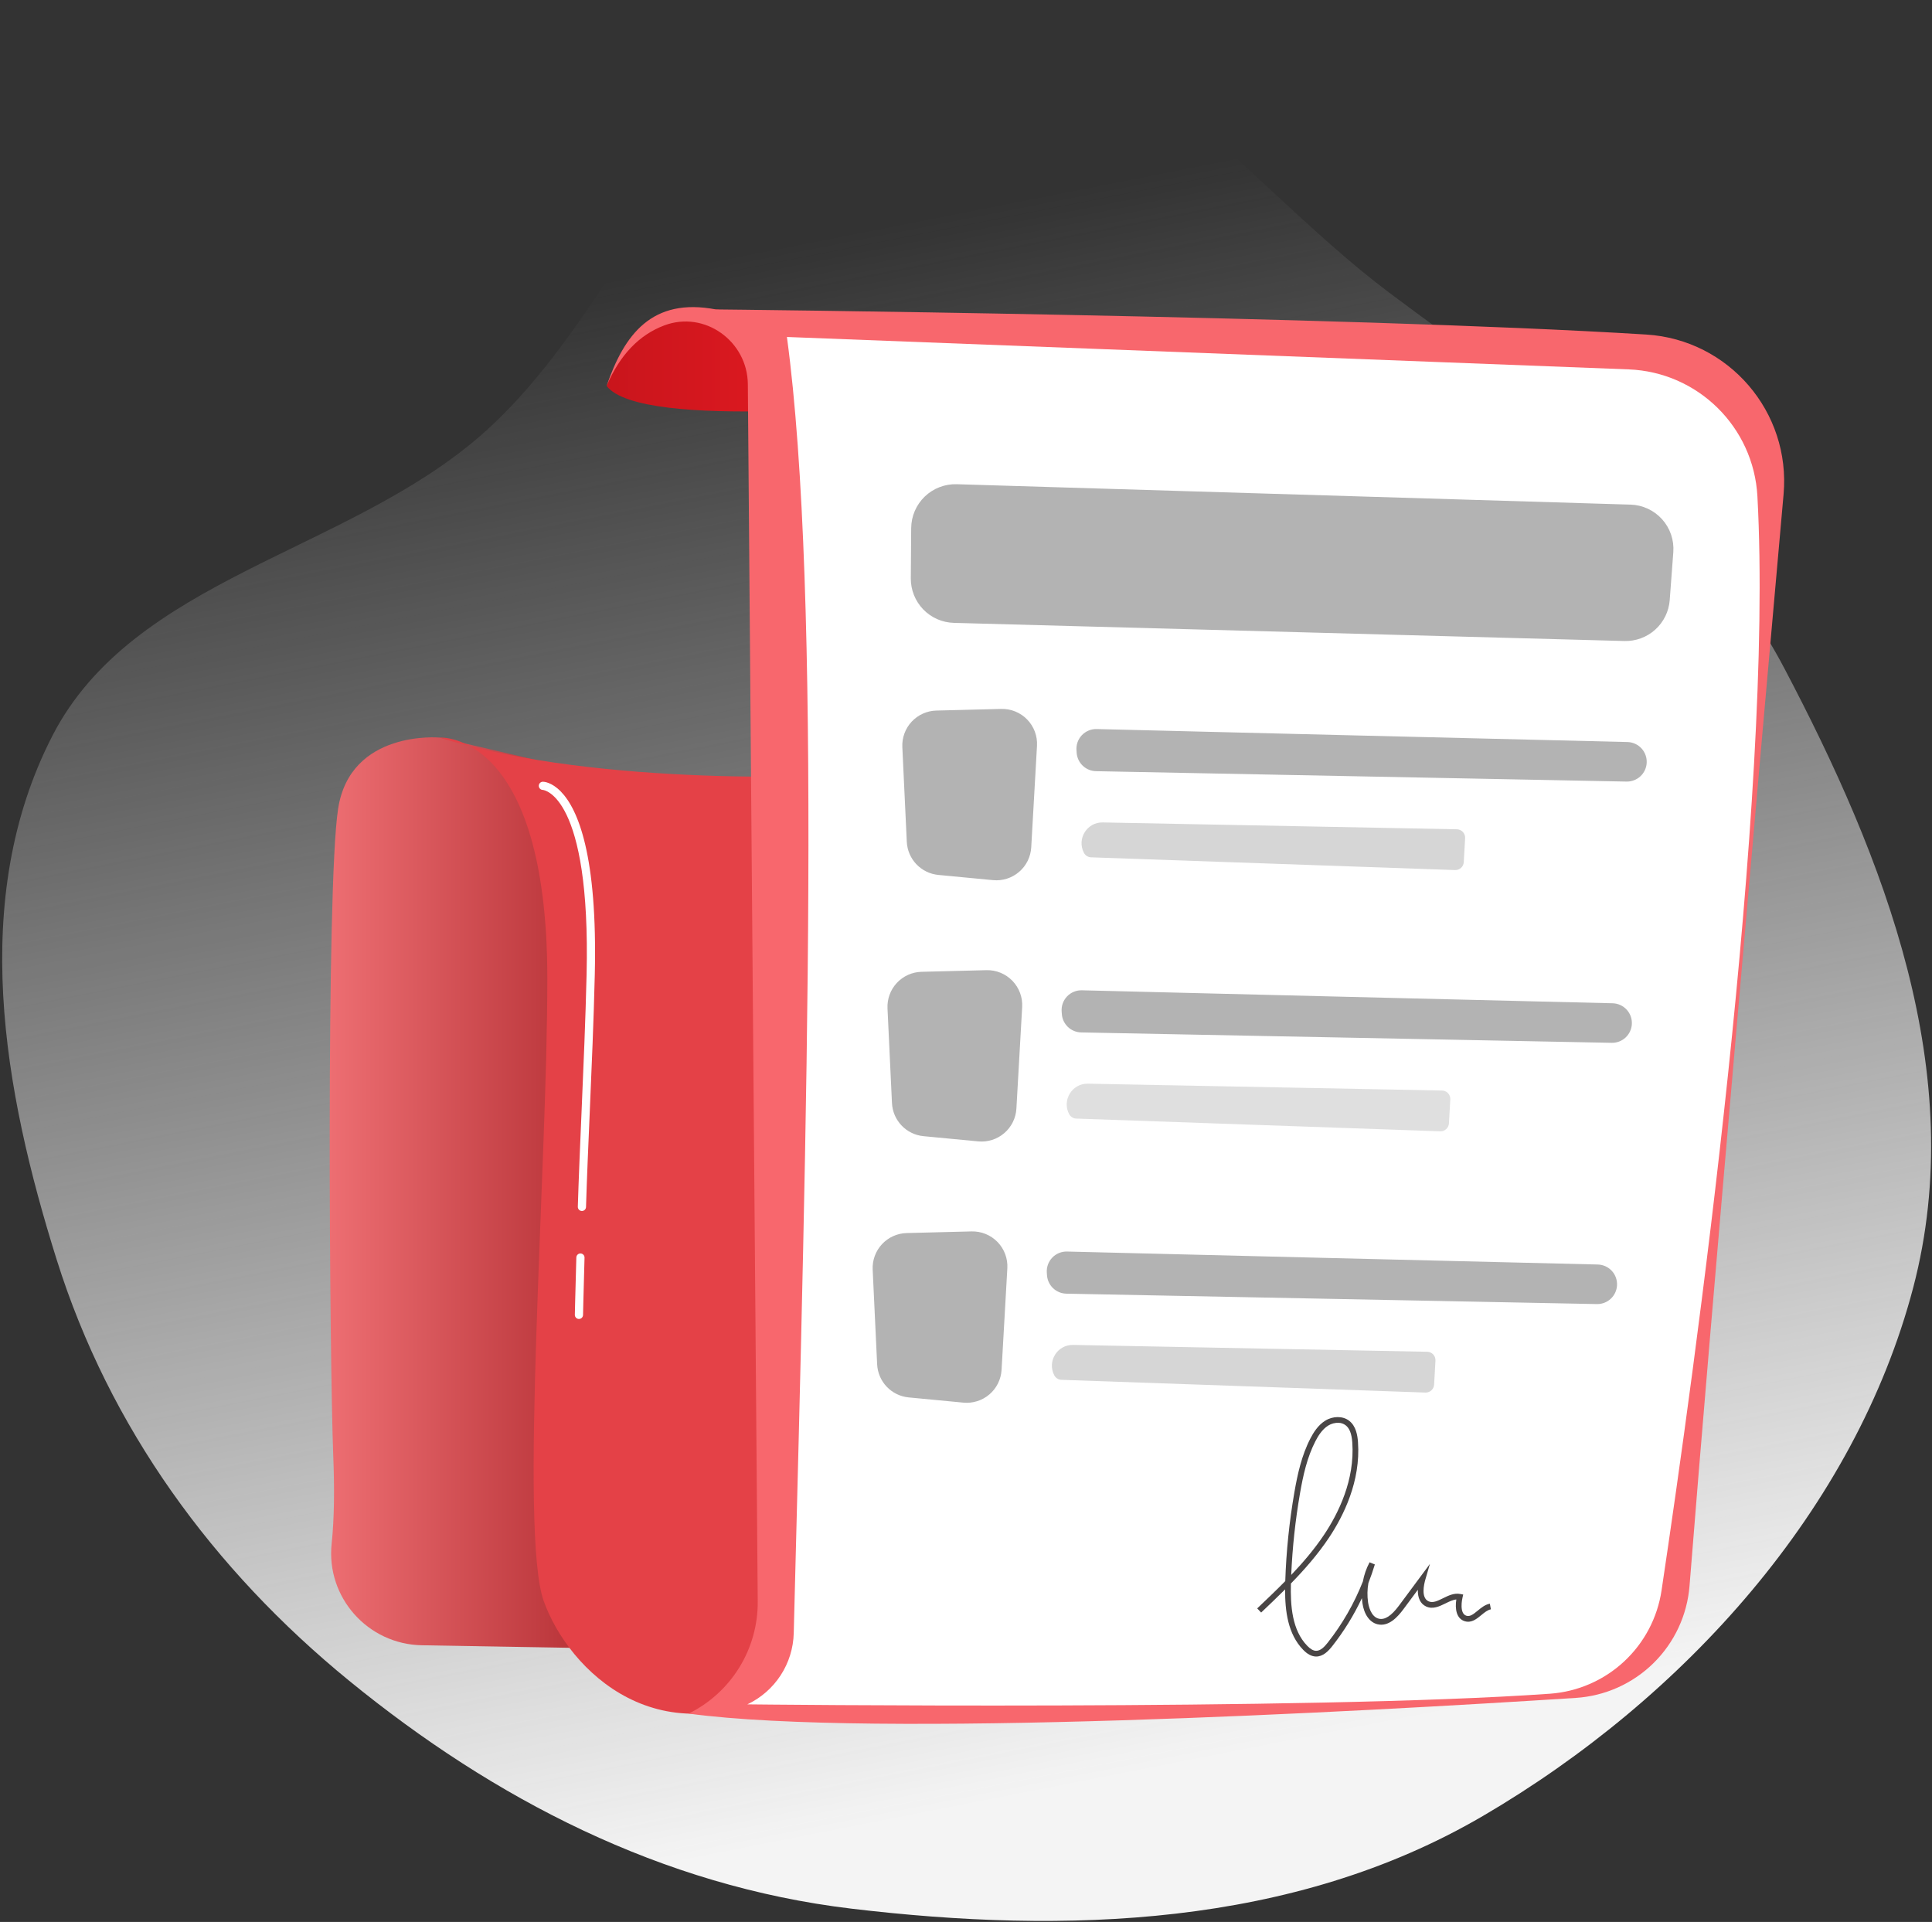 <svg width="575" height="572" viewBox="0 0 575 572" fill="none" xmlns="http://www.w3.org/2000/svg">
<rect x="0" y="0" width="575" height="572" fill="#333333" stroke="none"/>
<path fill-rule="evenodd" clip-rule="evenodd" d="M441.322 540.467C501.33 505.37 552.124 449.022 569.408 383.207C586.124 319.555 560.786 255.361 531.034 198.858C505.233 149.862 457.952 120.473 413.505 87.135C367.386 52.543 326.671 -8.097 267.562 1.237C207.65 10.698 189.134 89.793 142.732 129.895C102.606 164.572 39.551 172.338 15.582 219.003C-9.365 267.57 1.104 324.703 16.878 374.914C32.584 424.908 63.415 467.14 103.929 500.222C146.973 535.37 196.838 561.293 253.393 568.039C316.986 575.625 384.657 573.61 441.322 540.467Z" fill="url(#paint0)"/>
<path d="M170.622 228.771L130.825 219.506C130.825 219.506 104.216 217.114 100.618 240.765C97.02 264.415 98.062 404.531 99.189 433.428C99.56 442.953 99.514 451.753 98.704 459.427C97.016 475.411 109.487 489.373 125.558 489.651L199.647 490.933L170.622 228.771Z" fill="url(#paint1)"/>
<path d="M251.527 230.695C251.527 230.695 179.063 234.677 130.825 219.506C130.825 219.506 162.893 217.309 162.893 291.347C162.893 347.953 154.498 455.998 161.827 476.507C169.157 497.017 196.566 524.587 235.855 500.893C275.145 477.199 251.527 230.695 251.527 230.695Z" fill="#E44147"/>
<path d="M270.793 119.695C270.793 119.695 190.84 128.41 180.541 114.858C180.541 114.858 188.734 90.468 213.065 92.091C237.396 93.714 270.793 119.695 270.793 119.695Z" fill="url(#paint2)"/>
<path d="M530.825 147.135C523.853 225.487 509.209 391.216 502.838 471.946C502.152 480.651 498.35 488.817 492.13 494.947C485.911 501.076 477.69 504.757 468.975 505.316C404.798 509.435 260.365 517.428 204.939 509.992H204.939C211.161 506.924 216.393 502.164 220.032 496.259C223.672 490.353 225.573 483.541 225.516 476.604L222.573 114.343C222.469 101.542 209.72 92.345 197.733 96.836C190.181 99.666 184.462 105.695 180.54 114.858C185.773 99.609 194.003 88.451 213.064 92.091C213.064 92.091 399.492 93.955 489.956 99.564C514.538 101.088 533.008 122.603 530.825 147.135Z" fill="#F8676D"/>
<path d="M484.706 109.934L234.204 100.29C244.536 176.779 240.176 332.545 236.233 486.055C236.119 490.517 234.768 494.86 232.331 498.6C229.894 502.34 226.467 505.329 222.431 507.236C222.431 507.236 389.515 509.161 461.306 504.069C469.512 503.482 477.273 500.117 483.309 494.527C489.345 488.937 493.296 481.457 494.511 473.32C504.367 407.55 527.947 237.643 523.039 147.69C521.915 127.092 505.321 110.727 484.706 109.934Z" fill="url(#paint3)"/>
<path d="M268.552 222.352L269.88 250.532C269.998 253.031 271.013 255.403 272.739 257.213C274.465 259.024 276.786 260.152 279.276 260.389L295.551 261.941C296.943 262.073 298.347 261.924 299.68 261.501C301.013 261.078 302.247 260.39 303.308 259.479C304.369 258.568 305.235 257.452 305.855 256.199C306.474 254.945 306.834 253.579 306.914 252.183L308.629 221.963C308.711 220.529 308.494 219.093 307.992 217.747C307.491 216.4 306.716 215.173 305.716 214.141C304.716 213.109 303.514 212.296 302.184 211.753C300.854 211.209 299.426 210.948 297.99 210.984L278.671 211.473C277.287 211.508 275.925 211.819 274.663 212.387C273.401 212.956 272.266 213.771 271.323 214.784C270.381 215.798 269.65 216.989 269.174 218.289C268.698 219.588 268.487 220.97 268.552 222.352Z" fill="#B3B3B3"/>
<path d="M326.396 216.973C353.591 217.67 457.992 220.198 484.355 220.836C485.143 220.855 485.92 221.033 486.639 221.358C487.357 221.684 488.003 222.15 488.538 222.731C489.072 223.311 489.485 223.993 489.75 224.735C490.016 225.478 490.13 226.267 490.084 227.055C489.998 228.576 489.325 230.004 488.208 231.039C487.09 232.075 485.615 232.637 484.091 232.607L326.191 229.512C324.724 229.483 323.32 228.907 322.255 227.897C321.19 226.887 320.541 225.515 320.435 224.051L320.38 223.283C320.32 222.464 320.432 221.642 320.709 220.868C320.986 220.095 321.422 219.389 321.989 218.794C322.556 218.2 323.241 217.731 324 217.417C324.759 217.104 325.575 216.952 326.396 216.973Z" fill="#B3B3B3"/>
<path d="M322.597 253.808C322.802 254.201 323.107 254.532 323.481 254.768C323.856 255.004 324.286 255.136 324.729 255.152L433.057 258.943C433.711 258.966 434.348 258.732 434.832 258.291C435.315 257.85 435.607 257.236 435.644 256.583L436.049 249.45C436.068 249.114 436.019 248.777 435.905 248.461C435.791 248.144 435.615 247.853 435.386 247.606C435.157 247.359 434.881 247.161 434.573 247.023C434.266 246.886 433.934 246.811 433.598 246.805L328.197 244.767C323.502 244.676 320.424 249.645 322.597 253.808Z" fill="#D6D6D6"/>
<path d="M264.138 300.102L265.467 328.282C265.585 330.78 266.6 333.153 268.325 334.963C270.051 336.774 272.372 337.901 274.862 338.139L291.137 339.69C292.529 339.823 293.934 339.673 295.267 339.25C296.6 338.828 297.833 338.14 298.894 337.229C299.955 336.318 300.821 335.202 301.441 333.949C302.061 332.695 302.421 331.329 302.5 329.933L304.216 299.713C304.297 298.278 304.08 296.843 303.579 295.496C303.077 294.15 302.302 292.922 301.303 291.891C300.303 290.859 299.1 290.046 297.77 289.503C296.44 288.959 295.012 288.697 293.576 288.734L274.257 289.222C272.874 289.257 271.511 289.568 270.249 290.137C268.988 290.706 267.852 291.521 266.91 292.534C265.967 293.547 265.237 294.739 264.761 296.038C264.285 297.338 264.073 298.719 264.138 300.102Z" fill="#B3B3B3"/>
<path d="M321.983 294.723C349.177 295.42 453.578 297.948 479.941 298.586C480.73 298.605 481.507 298.782 482.225 299.108C482.944 299.433 483.59 299.9 484.124 300.48C484.659 301.061 485.071 301.742 485.337 302.485C485.602 303.228 485.716 304.017 485.671 304.804L485.671 304.804C485.584 306.325 484.912 307.754 483.794 308.789C482.676 309.825 481.201 310.386 479.678 310.357L321.778 307.262C320.31 307.233 318.906 306.657 317.841 305.647C316.777 304.636 316.127 303.265 316.022 301.801L315.966 301.033C315.906 300.214 316.018 299.391 316.296 298.618C316.573 297.845 317.009 297.139 317.576 296.544C318.142 295.95 318.827 295.481 319.586 295.167C320.346 294.853 321.162 294.702 321.983 294.723Z" fill="#B3B3B3"/>
<path opacity="0.78" d="M318.183 331.558C318.388 331.95 318.693 332.281 319.068 332.518C319.442 332.754 319.873 332.886 320.315 332.902L428.643 336.693C429.297 336.716 429.935 336.482 430.418 336.04C430.902 335.599 431.193 334.986 431.231 334.333L431.636 327.2C431.655 326.863 431.606 326.527 431.492 326.21C431.378 325.893 431.201 325.603 430.972 325.356C430.743 325.109 430.467 324.911 430.16 324.773C429.853 324.635 429.521 324.561 429.184 324.554L323.783 322.516C319.089 322.426 316.011 327.395 318.183 331.558Z" fill="#D6D6D6"/>
<path d="M259.725 377.851L261.053 406.031C261.171 408.53 262.186 410.902 263.912 412.713C265.638 414.523 267.959 415.651 270.449 415.888L286.723 417.44C288.116 417.572 289.52 417.423 290.853 417C292.186 416.577 293.42 415.889 294.481 414.978C295.542 414.067 296.408 412.952 297.027 411.698C297.647 410.444 298.007 409.079 298.086 407.682L299.802 377.462C299.883 376.028 299.667 374.592 299.165 373.246C298.664 371.9 297.889 370.672 296.889 369.64C295.889 368.609 294.686 367.795 293.357 367.252C292.027 366.709 290.599 366.447 289.162 366.483L269.844 366.972C268.46 367.007 267.098 367.318 265.836 367.886C264.574 368.455 263.439 369.27 262.496 370.283C261.554 371.297 260.823 372.488 260.347 373.788C259.871 375.087 259.66 376.469 259.725 377.851Z" fill="#B3B3B3"/>
<path d="M317.569 372.472C344.764 373.169 449.165 375.697 475.528 376.335C476.316 376.354 477.093 376.532 477.812 376.857C478.53 377.183 479.176 377.65 479.711 378.23C480.245 378.81 480.658 379.492 480.923 380.235C481.189 380.978 481.302 381.766 481.257 382.554C481.171 384.075 480.498 385.503 479.38 386.539C478.263 387.574 476.787 388.136 475.264 388.106L317.364 385.011C315.897 384.982 314.493 384.406 313.428 383.396C312.363 382.386 311.714 381.014 311.608 379.55L311.552 378.783C311.493 377.963 311.605 377.141 311.882 376.368C312.159 375.595 312.595 374.888 313.162 374.294C313.729 373.699 314.414 373.23 315.173 372.916C315.932 372.603 316.748 372.452 317.569 372.472Z" fill="#B3B3B3"/>
<path d="M313.77 409.307C313.974 409.7 314.28 410.031 314.654 410.267C315.029 410.503 315.459 410.636 315.902 410.651L424.23 414.443C424.884 414.465 425.521 414.231 426.005 413.79C426.488 413.349 426.78 412.736 426.817 412.082L427.222 404.949C427.241 404.613 427.192 404.276 427.078 403.96C426.964 403.643 426.787 403.352 426.559 403.105C426.33 402.858 426.053 402.66 425.746 402.522C425.439 402.385 425.107 402.31 424.771 402.304L319.37 400.266C314.675 400.175 311.597 405.145 313.77 409.307Z" fill="#D6D6D6"/>
<g style="mix-blend-mode:soft-light">
<path d="M172.304 392.541C172.623 392.54 172.93 392.415 173.158 392.191C173.386 391.967 173.517 391.663 173.523 391.344C173.524 391.307 173.598 387.464 173.967 374.297C173.971 374.137 173.944 373.978 173.887 373.828C173.83 373.678 173.744 373.541 173.634 373.425C173.524 373.308 173.392 373.215 173.246 373.149C173.1 373.084 172.942 373.048 172.782 373.043C172.622 373.039 172.463 373.066 172.313 373.123C172.163 373.18 172.026 373.266 171.91 373.377C171.794 373.487 171.7 373.619 171.635 373.765C171.569 373.911 171.534 374.069 171.529 374.229C171.159 387.413 171.085 391.261 171.084 391.298C171.078 391.621 171.2 391.934 171.425 392.167C171.649 392.4 171.957 392.534 172.28 392.541H172.304Z" fill="white"/>
</g>
<g style="mix-blend-mode:soft-light">
<path d="M173.191 360.401C173.508 360.401 173.812 360.277 174.04 360.056C174.267 359.836 174.399 359.535 174.409 359.218C174.671 350.647 175.08 341.173 175.513 331.141C176.096 317.587 176.701 303.571 177.021 290.07C177.862 254.438 171.985 240.76 166.906 235.56C164.146 232.733 161.833 232.651 161.578 232.651C161.257 232.651 160.948 232.778 160.72 233.004C160.492 233.23 160.362 233.537 160.358 233.858C160.355 234.18 160.479 234.489 160.703 234.72C160.926 234.951 161.232 235.084 161.553 235.09C161.831 235.11 175.843 236.65 174.581 290.013C174.263 303.49 173.659 317.493 173.075 331.036C172.642 341.075 172.233 350.558 171.971 359.144C171.966 359.304 171.993 359.463 172.05 359.613C172.106 359.763 172.192 359.9 172.302 360.017C172.411 360.133 172.543 360.227 172.689 360.293C172.835 360.359 172.993 360.395 173.153 360.4C173.165 360.401 173.178 360.401 173.191 360.401Z" fill="white"/>
</g>
<path d="M391.514 492.995C390.28 492.925 389.077 492.271 387.841 490.999C383.295 486.321 382.442 479.481 382.47 473.022C380.117 475.373 377.716 477.656 375.342 479.914L374.169 478.681C376.957 476.03 379.782 473.343 382.519 470.556C382.81 461.693 383.717 452.861 385.233 444.123C386.162 438.784 387.382 433.146 390.007 428.089C390.844 426.476 392.211 424.175 394.416 422.812C396.716 421.391 399.626 421.387 401.494 422.802C403.593 424.392 404.024 427.205 404.165 429.181C404.993 440.801 399.892 451.118 395.468 457.727C392.183 462.633 388.292 467.072 384.2 471.272C384.025 477.875 384.528 485.148 389.061 489.813C390.016 490.796 390.869 491.285 391.691 491.3C393.042 491.327 394.207 490.081 395.168 488.858C399.518 483.333 403.038 477.204 405.618 470.662C405.987 468.668 406.661 466.743 407.616 464.954L409.181 465.603C408.611 467.477 407.971 469.32 407.261 471.133C406.927 473.01 406.892 474.928 407.157 476.817C407.3 477.82 407.95 481.139 410.34 481.737C412.123 482.18 414.079 480.923 416.333 477.887L425.571 465.443L424.234 470.01C423.763 471.623 422.905 475.488 425.132 476.555C426.4 477.163 427.815 476.468 429.455 475.663C431.084 474.863 432.768 474.034 434.611 474.388L435.479 474.554L435.28 475.416C435.166 475.908 434.23 480.246 436.471 480.876C437.498 481.166 438.408 480.495 439.786 479.359C440.87 478.465 441.991 477.541 443.41 477.282L443.716 478.956C442.731 479.136 441.827 479.882 440.869 480.671C439.509 481.793 437.97 483.064 436.011 482.514C433.458 481.796 432.988 478.848 433.43 476.021C432.403 476.112 431.328 476.639 430.204 477.191C428.424 478.064 426.406 479.054 424.396 478.089C422.737 477.295 421.913 475.555 421.979 473.135L417.699 478.902C415.971 481.23 413.29 484.231 409.928 483.388C407.62 482.81 405.954 480.443 405.472 477.056C405.405 476.584 405.356 476.109 405.324 475.634C402.935 480.711 399.976 485.5 396.506 489.91C395.357 491.372 393.767 493.044 391.657 493.001C391.609 493 391.561 492.998 391.514 492.995ZM398.429 423.442C397.331 423.4 396.246 423.685 395.31 424.26C393.463 425.401 392.261 427.439 391.517 428.873C388.999 433.724 387.815 439.21 386.91 444.415C385.515 452.453 384.64 460.572 384.291 468.723C387.841 464.988 391.191 461.056 394.054 456.78C398.33 450.392 403.261 440.44 402.468 429.302C402.281 426.686 401.645 425.051 400.466 424.158C399.874 423.721 399.164 423.471 398.429 423.442Z" fill="#494545"/>
<path d="M483.454 190.773L283.881 185.374C280.435 185.281 277.163 183.84 274.768 181.36C272.373 178.88 271.046 175.56 271.072 172.113L271.187 157.167C271.201 155.413 271.565 153.68 272.257 152.068C272.95 150.457 273.958 149 275.221 147.784C276.485 146.568 277.979 145.616 279.615 144.985C281.252 144.354 282.998 144.056 284.751 144.109L485.278 150.182C487.056 150.235 488.804 150.649 490.417 151.397C492.03 152.145 493.476 153.212 494.665 154.533C495.855 155.855 496.764 157.404 497.339 159.087C497.913 160.77 498.141 162.551 498.008 164.325L496.939 178.596C496.686 181.969 495.144 185.116 492.634 187.383C490.123 189.65 486.836 190.864 483.454 190.773Z" fill="#B3B3B3"/>
<defs>
<linearGradient id="paint0" x1="197.705" y1="555.514" x2="107.487" y2="97.696" gradientUnits="userSpaceOnUse">
<stop stop-color="#F4F4F4"/>
<stop offset="1" stop-color="#F4F4F4" stop-opacity="0"/>
</linearGradient>
<linearGradient id="paint1" x1="180.999" y1="355.186" x2="98.129" y2="355.186" gradientUnits="userSpaceOnUse">
<stop offset="0.083" stop-color="#B73237"/>
<stop offset="1" stop-color="#ED6E72"/>
</linearGradient>
<linearGradient id="paint2" x1="270.793" y1="107.233" x2="180.541" y2="107.233" gradientUnits="userSpaceOnUse">
<stop stop-color="#ED1C24"/>
<stop offset="1" stop-color="#C9151C"/>
</linearGradient>
<linearGradient id="paint3" x1="259.807" y1="177.111" x2="645.541" y2="670.732" gradientUnits="userSpaceOnUse">
<stop stop-color="white"/>
<stop offset="1" stop-color="white"/>
</linearGradient>
</defs>
</svg>
